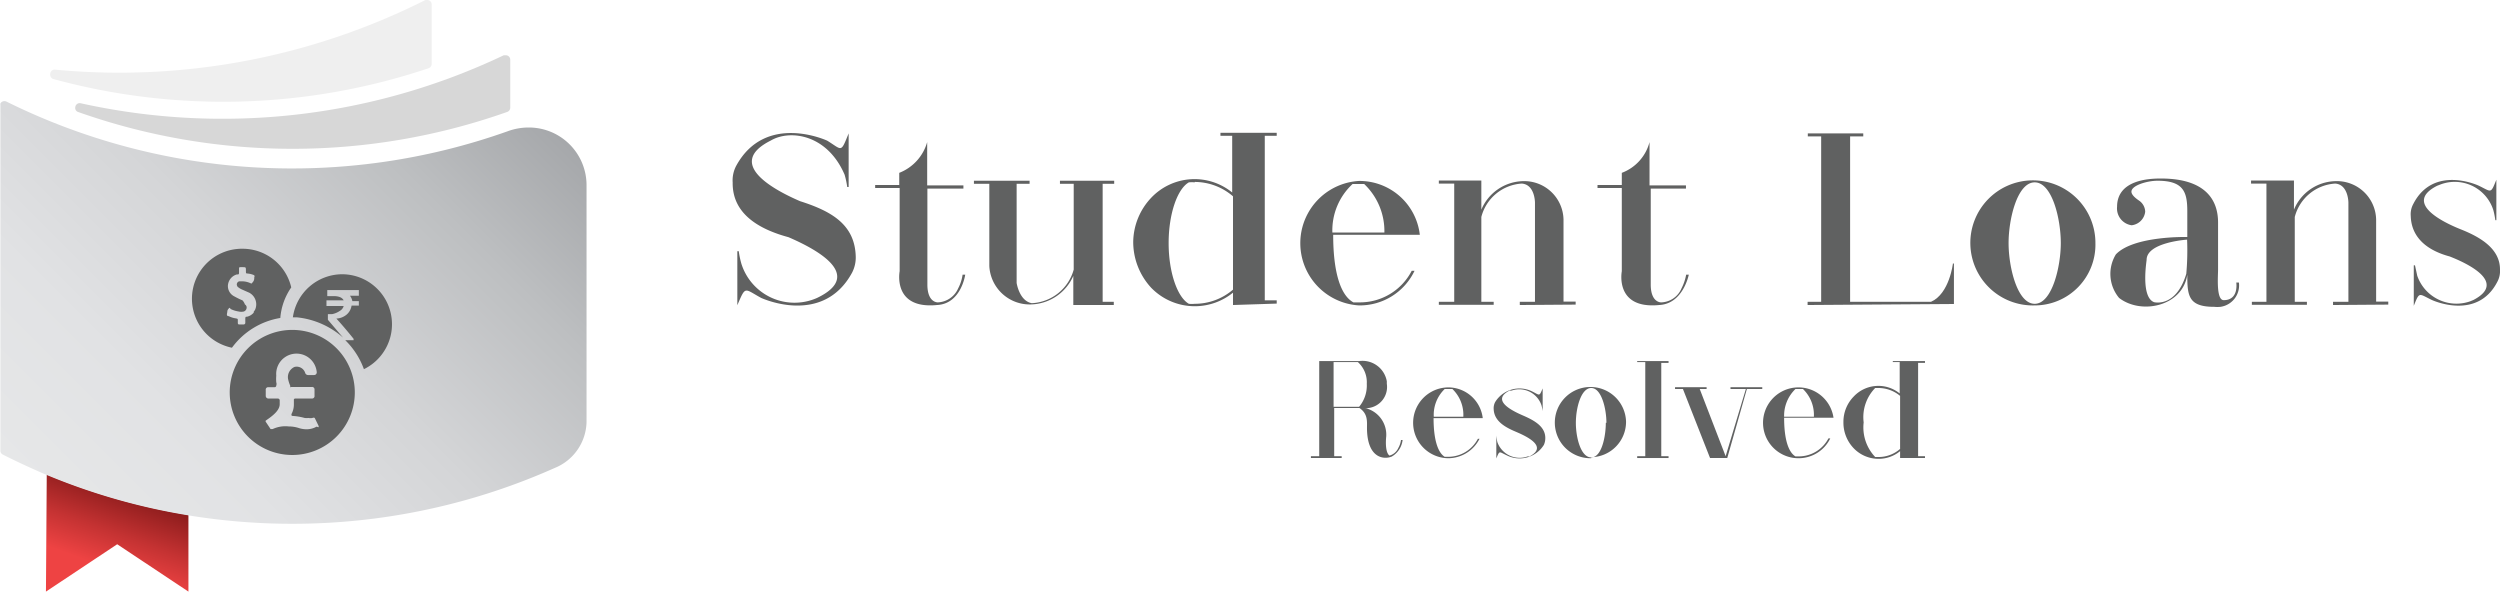 <svg id="Layer_1" data-name="Layer 1" xmlns="http://www.w3.org/2000/svg" xmlns:xlink="http://www.w3.org/1999/xlink" viewBox="0 0 123.52 29.23"><defs><style>.cls-1{fill:#606161;}.cls-2{fill:#d7d7d7;}.cls-3{fill:url(#linear-gradient);}.cls-4{fill:url(#linear-gradient-2);}.cls-5{fill:#efefef;}</style><linearGradient id="linear-gradient" x1="194.47" y1="78.82" x2="196.98" y2="85.73" gradientTransform="matrix(1, 0, 0, -1, 0, 186)" gradientUnits="userSpaceOnUse"><stop offset="0.29" stop-color="#ee4343"/><stop offset="0.53" stop-color="#c43232"/><stop offset="1" stop-color="#660d0d"/></linearGradient><linearGradient id="linear-gradient-2" x1="192.82" y1="83.68" x2="214.44" y2="105.3" gradientTransform="matrix(1, 0, 0, -1, 0, 186)" gradientUnits="userSpaceOnUse"><stop offset="0" stop-color="#e6e7e8"/><stop offset="0.24" stop-color="#e1e2e4"/><stop offset="0.5" stop-color="#d4d5d7"/><stop offset="0.78" stop-color="#bdbfc1"/><stop offset="1" stop-color="#a6a8ab"/></linearGradient></defs><path class="cls-1" d="M231.75,85.79c-.86-2-2.7-2.24-3.64-1.69-2.34,1.17.28,2.5,1.44,3,1.57.5,2.7,1.16,2.75,2.72a1.63,1.63,0,0,1-.18.81c-1.45,2.67-4.49,1.25-4.49,1.25-.85-.46-.76-.62-1.18.36V89.57h.07a4.56,4.56,0,0,0,.13.62,2.75,2.75,0,0,0,3.74,1.69c2.44-1.17-.23-2.49-1.41-3-1.52-.41-2.78-1.19-2.76-2.7a1.54,1.54,0,0,1,.17-.82c1.45-2.67,4.5-1.25,4.5-1.25.75.46.66.63,1.06-.36v2.65h-.07A4.13,4.13,0,0,0,231.75,85.79Z" transform="translate(-190.02 -77.16)"/><path class="cls-1" d="M236.32,92.23c-2.22.22-1.85-1.67-1.85-1.67V86.45h-1.21V86.3h1.19v-.6a2.3,2.3,0,0,0,1.38-1.52v2.14h1.79v.16h-1.78v4.74c0,.91.52.88.52.88a1.15,1.15,0,0,0,1-.69,2.08,2.08,0,0,0,.22-.68h.13S237.51,92.17,236.32,92.23Z" transform="translate(-190.02 -77.16)"/><path class="cls-1" d="M245.05,92.07v.16h-2V90.79A2.35,2.35,0,0,1,241,92.2a2,2,0,0,1-2.1-1.9V86.24h-.76v-.15h2.75v.15h-.64v4.9s.13.89.75,1a2.26,2.26,0,0,0,2.07-1.66V86.24h-.68v-.15h2.68v.15h-.57v5.83Z" transform="translate(-190.02 -77.16)"/><path class="cls-1" d="M250.94,92.23v-.61a3,3,0,0,1-1.89.67,3,3,0,0,1-2.15-.91,3.34,3.34,0,0,1-.89-2.27,3.23,3.23,0,0,1,.89-2.18,2.95,2.95,0,0,1,4-.26v-2.8h-.58v-.15h2.78v.15h-.59V92h.59v.16Zm-1.89-6.06a1.4,1.4,0,0,0-.29,0c-.57.32-1,1.56-1,3s.43,2.68,1,3a1.4,1.4,0,0,0,.29,0,2.89,2.89,0,0,0,1.89-.7V86.86a2.89,2.89,0,0,0-1.89-.71Z" transform="translate(-190.02 -77.16)"/><path class="cls-1" d="M257.17,92.25a3.08,3.08,0,0,1,0-6.15,3,3,0,0,1,3,2.66h-4.28c0,1.87.37,3,1,3.34h.32a2.88,2.88,0,0,0,2.56-1.56h.14A3,3,0,0,1,257.17,92.25Zm.34-6h-.66a3.12,3.12,0,0,0-1,2.4h2.57a3.21,3.21,0,0,0-1-2.4Z" transform="translate(-190.02 -77.16)"/><path class="cls-1" d="M265.11,92.23v-.16h.75v-4.9s0-.89-.65-.94a2.2,2.2,0,0,0-2,1.65v4.19h.61v.15h-2.71v-.15h.76V86.23h-.76v-.15h2.1v1.44a2.29,2.29,0,0,1,2.06-1.41,1.94,1.94,0,0,1,2,1.89h0v4.06h.6v.15Z" transform="translate(-190.02 -77.16)"/><path class="cls-1" d="M272,92.23c-2.22.22-1.85-1.67-1.85-1.67V86.45h-1.2V86.3h1.2v-.6a2.22,2.22,0,0,0,1.37-1.52v2.14h1.8v.16h-1.74v4.74c0,.91.52.88.52.88a1.13,1.13,0,0,0,1-.69,2.48,2.48,0,0,0,.23-.68h.13S273.18,92.17,272,92.23Z" transform="translate(-190.02 -77.16)"/><path class="cls-1" d="M279.33,92.23v-.16H280V83.9h-.66v-.15h2.74v.15h-.65v8.17h4c.91-.4,1.08-1.89,1.08-1.89h.05v2Z" transform="translate(-190.02 -77.16)"/><path class="cls-1" d="M290.55,92.25a3.09,3.09,0,1,1,3-3.14v.06a3,3,0,0,1-3,3.08Zm1.29-3.08c0-1.2-.43-3-1.29-3s-1.29,1.81-1.29,3,.43,3,1.29,3S291.84,90.33,291.84,89.17Z" transform="translate(-190.02 -77.16)"/><path class="cls-1" d="M299.42,92.32c-1.28,0-1.33-.55-1.33-1.59-.23,1.56-2.27,2-3.37,1.15a1.85,1.85,0,0,1-.16-2.15c.88-.93,3.53-.86,3.53-.86V87.6c0-.95-.18-1.51-1.47-1.51-.51,0-1.29.23-1.29.54,0,.12.12.27.39.45a.69.69,0,0,1,.29.54.76.76,0,0,1-.67.67.84.84,0,0,1-.72-.91c0-1.34,1.6-1.4,2.16-1.4,2.21,0,2.83,1.06,2.83,2.17v2.33c0,.33-.1,1.51.28,1.51.76,0,.62-.87.62-.87h.13a1.07,1.07,0,0,1-.91,1.2A1.6,1.6,0,0,1,299.42,92.32ZM298.08,89s-2,.13-2,1c0,.06-.3,1.84.37,2.09,0,0,1.08.29,1.59-1.4A13,13,0,0,0,298.08,89Z" transform="translate(-190.02 -77.16)"/><path class="cls-1" d="M305.29,92.23v-.16h.76v-4.9s0-.89-.65-.94a2.2,2.2,0,0,0-2,1.65v4.19h.6v.15h-2.72v-.15H302V86.23h-.76v-.15h2.12v1.44a2.27,2.27,0,0,1,2.06-1.41,1.94,1.94,0,0,1,2,1.89h0v4.06h.6v.15Z" transform="translate(-190.02 -77.16)"/><path class="cls-1" d="M309.45,90.78a2.05,2.05,0,0,0,2.61,1.27l.17-.07c1.66-.87-.28-1.8-1.18-2.15-1.08-.29-1.89-.91-1.92-2a1.06,1.06,0,0,1,.13-.6c1-1.94,3.22-.9,3.22-.9.65.31.59.43.88-.29v2h-.05a4,4,0,0,0-.1-.5,2,2,0,0,0-2.6-1.27l-.18.07c-1.64.84.24,1.78,1.17,2.15s1.95.94,1.94,2a1.11,1.11,0,0,1-.13.59c-1,1.95-3.24.9-3.24.9-.65-.31-.6-.43-.89.29v-2h.06Z" transform="translate(-190.02 -77.16)"/><path class="cls-1" d="M258.78,99.72h0c-.4.16-1.21.07-1.22-1.4,0-.34.05-.71-.37-1h-1.25V99.7h.37v.09h-1.52V99.7h.41V95h-.41V95h2.38a1.22,1.22,0,0,1,1.37,1v.12a1.05,1.05,0,0,1-.91,1.2.49.49,0,0,1-.17,0,1.35,1.35,0,0,1,1.05,1.41s-.09.75.16.94a.67.67,0,0,0,.44-.38,1.06,1.06,0,0,0,.13-.39h.08A1.09,1.09,0,0,1,258.78,99.72Zm-1.23-3.6a1.34,1.34,0,0,0-.44-1.07h-1.2v2.21h1.26A1.64,1.64,0,0,0,257.55,96.12Z" transform="translate(-190.02 -77.16)"/><path class="cls-1" d="M261.59,99.8a1.75,1.75,0,0,1,0-3.5,1.72,1.72,0,0,1,1.69,1.52h-2.43c0,1.06.21,1.7.55,1.91h.19a1.66,1.66,0,0,0,1.45-.89h.08A1.74,1.74,0,0,1,261.59,99.8Zm.19-3.42h-.38a1.77,1.77,0,0,0-.54,1.37h1.46A1.77,1.77,0,0,0,261.78,96.38Z" transform="translate(-190.02 -77.16)"/><path class="cls-1" d="M264,99a1.17,1.17,0,0,0,1.5.71l.09,0c.94-.49-.16-1-.68-1.22s-1.07-.52-1.09-1.12a.65.65,0,0,1,.07-.34,1.41,1.41,0,0,1,1.85-.52c.36.18.33.25.5-.16v1.12h0a2.47,2.47,0,0,0-.06-.29,1.16,1.16,0,0,0-1.48-.72l-.1,0c-.93.48.14,1,.67,1.23s1.1.53,1.1,1.11a.8.8,0,0,1-.07.34,1.41,1.41,0,0,1-1.85.51c-.37-.17-.33-.25-.5.16V98.68h0A2.93,2.93,0,0,0,264,99Z" transform="translate(-190.02 -77.16)"/><path class="cls-1" d="M268.64,99.8A1.76,1.76,0,1,1,270.36,98v0a1.75,1.75,0,0,1-1.72,1.75Zm.75-1.75c0-.68-.24-1.72-.75-1.72s-.76,1-.76,1.72.24,1.71.76,1.71.72-1.05.72-1.71Z" transform="translate(-190.02 -77.16)"/><path class="cls-1" d="M272.46,99.7v.09h-1.55V99.7h.4V95.05h-.4V95h1.55v.09h-.36V99.7Z" transform="translate(-190.02 -77.16)"/><path class="cls-1" d="M275.36,99.79h-.85l-1.34-3.41h-.39v-.09h1.56v.09H274l1.28,3.32,1-3.32h-.76v-.09h1.57v.09h-.76Z" transform="translate(-190.02 -77.16)"/><path class="cls-1" d="M278.91,99.8a1.75,1.75,0,1,1,1.7-2h-2.44c0,1.06.21,1.7.56,1.91h.18a1.66,1.66,0,0,0,1.45-.89h.09A1.74,1.74,0,0,1,278.91,99.8Zm.19-3.42h-.37a1.83,1.83,0,0,0-.56,1.37h1.47A1.77,1.77,0,0,0,279.1,96.38Z" transform="translate(-190.02 -77.16)"/><path class="cls-1" d="M283.9,99.79v-.34a1.67,1.67,0,0,1-1.07.38,1.7,1.7,0,0,1-1.22-.52A1.83,1.83,0,0,1,281.1,98a1.78,1.78,0,0,1,.51-1.25,1.67,1.67,0,0,1,2.27-.15V95.05h-.34V95h1.59v.09h-.34V99.7h.34v.09Zm-1.07-3.46h-.16a2.06,2.06,0,0,0-.57,1.7,2.12,2.12,0,0,0,.57,1.71h.16a1.61,1.61,0,0,0,1.07-.4V96.72A1.68,1.68,0,0,0,282.83,96.33Z" transform="translate(-190.02 -77.16)"/><path class="cls-2" d="M194,82.26a.22.22,0,0,0-.26.19.21.21,0,0,0,.13.24,31.77,31.77,0,0,0,21.21,0,.22.22,0,0,0,.15-.21V80.12a.22.22,0,0,0-.21-.23l-.11,0A32.35,32.35,0,0,1,194,82.26Z" transform="translate(-190.02 -77.16)"/><path class="cls-3" d="M192.29,106.39l3.52-2.34,3.52,2.34V102.6a30.79,30.79,0,0,1-7-2Z" transform="translate(-190.02 -77.16)"/><path class="cls-4" d="M215.09,83.65a31.79,31.79,0,0,1-24.75-1.47.23.23,0,0,0-.3.09.44.44,0,0,0,0,.1V99.43a.21.21,0,0,0,.12.19c.71.36,1.43.69,2.15,1a31.3,31.3,0,0,0,7,2,31.84,31.84,0,0,0,18.12-2.34A2.51,2.51,0,0,0,219,98V86.34a2.85,2.85,0,0,0-2.82-2.88A3,3,0,0,0,215.09,83.65Z" transform="translate(-190.02 -77.16)"/><path class="cls-5" d="M192.64,81.06a31.9,31.9,0,0,0,18.56-.53.23.23,0,0,0,.15-.22V77.38a.22.22,0,0,0-.22-.22l-.09,0a33.63,33.63,0,0,1-18.31,3.44.22.22,0,0,0-.23.21A.23.23,0,0,0,192.64,81.06Z" transform="translate(-190.02 -77.16)"/><path class="cls-1" d="M206.93,90.71a2.47,2.47,0,0,0-2.44,2.13h.21a4.06,4.06,0,0,1,2.27,1l-.75-.88h0v-.28s0,0,0,0h.21a1,1,0,0,0,.38-.16.39.39,0,0,0,.19-.24h-.85s0,0,0,0V92H207c-.07-.14-.24-.21-.5-.21h-.31v-.3a0,0,0,0,1,0,0h1.56v.28h-.44a.66.66,0,0,1,.12.27h.32a0,0,0,0,1,0,0v.22a0,0,0,0,1,0,0h-.36a.72.72,0,0,1-.24.44.85.85,0,0,1-.51.2c.2.22.49.55.85,1a0,0,0,0,1,0,.07h-.41A3.81,3.81,0,0,1,208,95.4a2.47,2.47,0,0,0-1.06-4.69Z" transform="translate(-190.02 -77.16)"/><path class="cls-1" d="M204.46,93.46a3.09,3.09,0,1,0,3.09,3.09,3.09,3.09,0,0,0-3.09-3.09Zm1.2,4.78h0a1,1,0,0,1-.5.13,1.27,1.27,0,0,1-.34-.05,1.6,1.6,0,0,0-.53-.09,1.48,1.48,0,0,0-.8.13,0,0,0,0,1-.05,0h-.05l-.24-.36a0,0,0,0,1,0,0,.06.06,0,0,1,0-.06c.34-.23.69-.5.69-.81v-.22s-.05-.06-.08-.06h-.47a.13.13,0,0,1-.14-.13h0v-.29a.12.12,0,0,1,.11-.14h.34a.08.08,0,0,0,.07-.08h0a.24.24,0,0,0,0-.16,1.86,1.86,0,0,1,0-.33,1,1,0,1,1,2-.17h0a.13.13,0,0,1-.13.14h-.3a.15.15,0,0,1-.14-.1.44.44,0,0,0-.53-.3.55.55,0,0,0-.32.58,1.7,1.7,0,0,0,.11.35c0,.13,0,.06.06.06h1a.12.12,0,0,1,.14.11v.32a.12.12,0,0,1-.11.14h-.84a.07.07,0,0,0-.07.09h0v.2a1,1,0,0,1-.12.48c0,.06,0,.09.06.09a2.91,2.91,0,0,1,.59.1.59.59,0,0,0,.19,0,.47.47,0,0,0,.2,0h0a.11.11,0,0,1,.11,0l.19.39h0a.11.11,0,0,1,0,.07Z" transform="translate(-190.02 -77.16)"/><path class="cls-1" d="M202,89.45a2.47,2.47,0,0,0-.52,4.89,3.71,3.71,0,0,1,2.39-1.47,3.07,3.07,0,0,1,.54-1.51A2.47,2.47,0,0,0,202,89.45Zm.57,3.14a.62.62,0,0,1-.35.22c-.06,0-.08,0-.08.12v.18a.08.08,0,0,1-.07.08h-.21c-.06,0-.09,0-.09-.09V93c0-.09,0-.09-.1-.11a1.1,1.1,0,0,1-.35-.11c-.09,0-.1-.06-.08-.15s0-.13.06-.2.05-.09.12,0a1.36,1.36,0,0,0,.39.12.57.57,0,0,0,.26,0,.21.21,0,0,0,.13-.25.2.2,0,0,0-.08-.1A.55.55,0,0,0,202,92a3.54,3.54,0,0,1-.39-.19.57.57,0,0,1-.33-.53.61.61,0,0,1,.44-.56c.11,0,.11,0,.11-.15v-.11c0-.09,0-.1.09-.1H202c.17,0,.17,0,.17.17s0,.13.13.15a.9.9,0,0,1,.28.08.1.1,0,0,1,0,.11h0a.29.29,0,0,1-.07.23c-.07.08-.05.08-.12.05a1,1,0,0,0-.44-.09h-.11a.16.16,0,0,0-.11.21.16.16,0,0,0,.07.09.86.86,0,0,0,.19.11l.34.15a.65.65,0,0,1,.29.85l-.08.12Z" transform="translate(-190.02 -77.16)"/></svg>